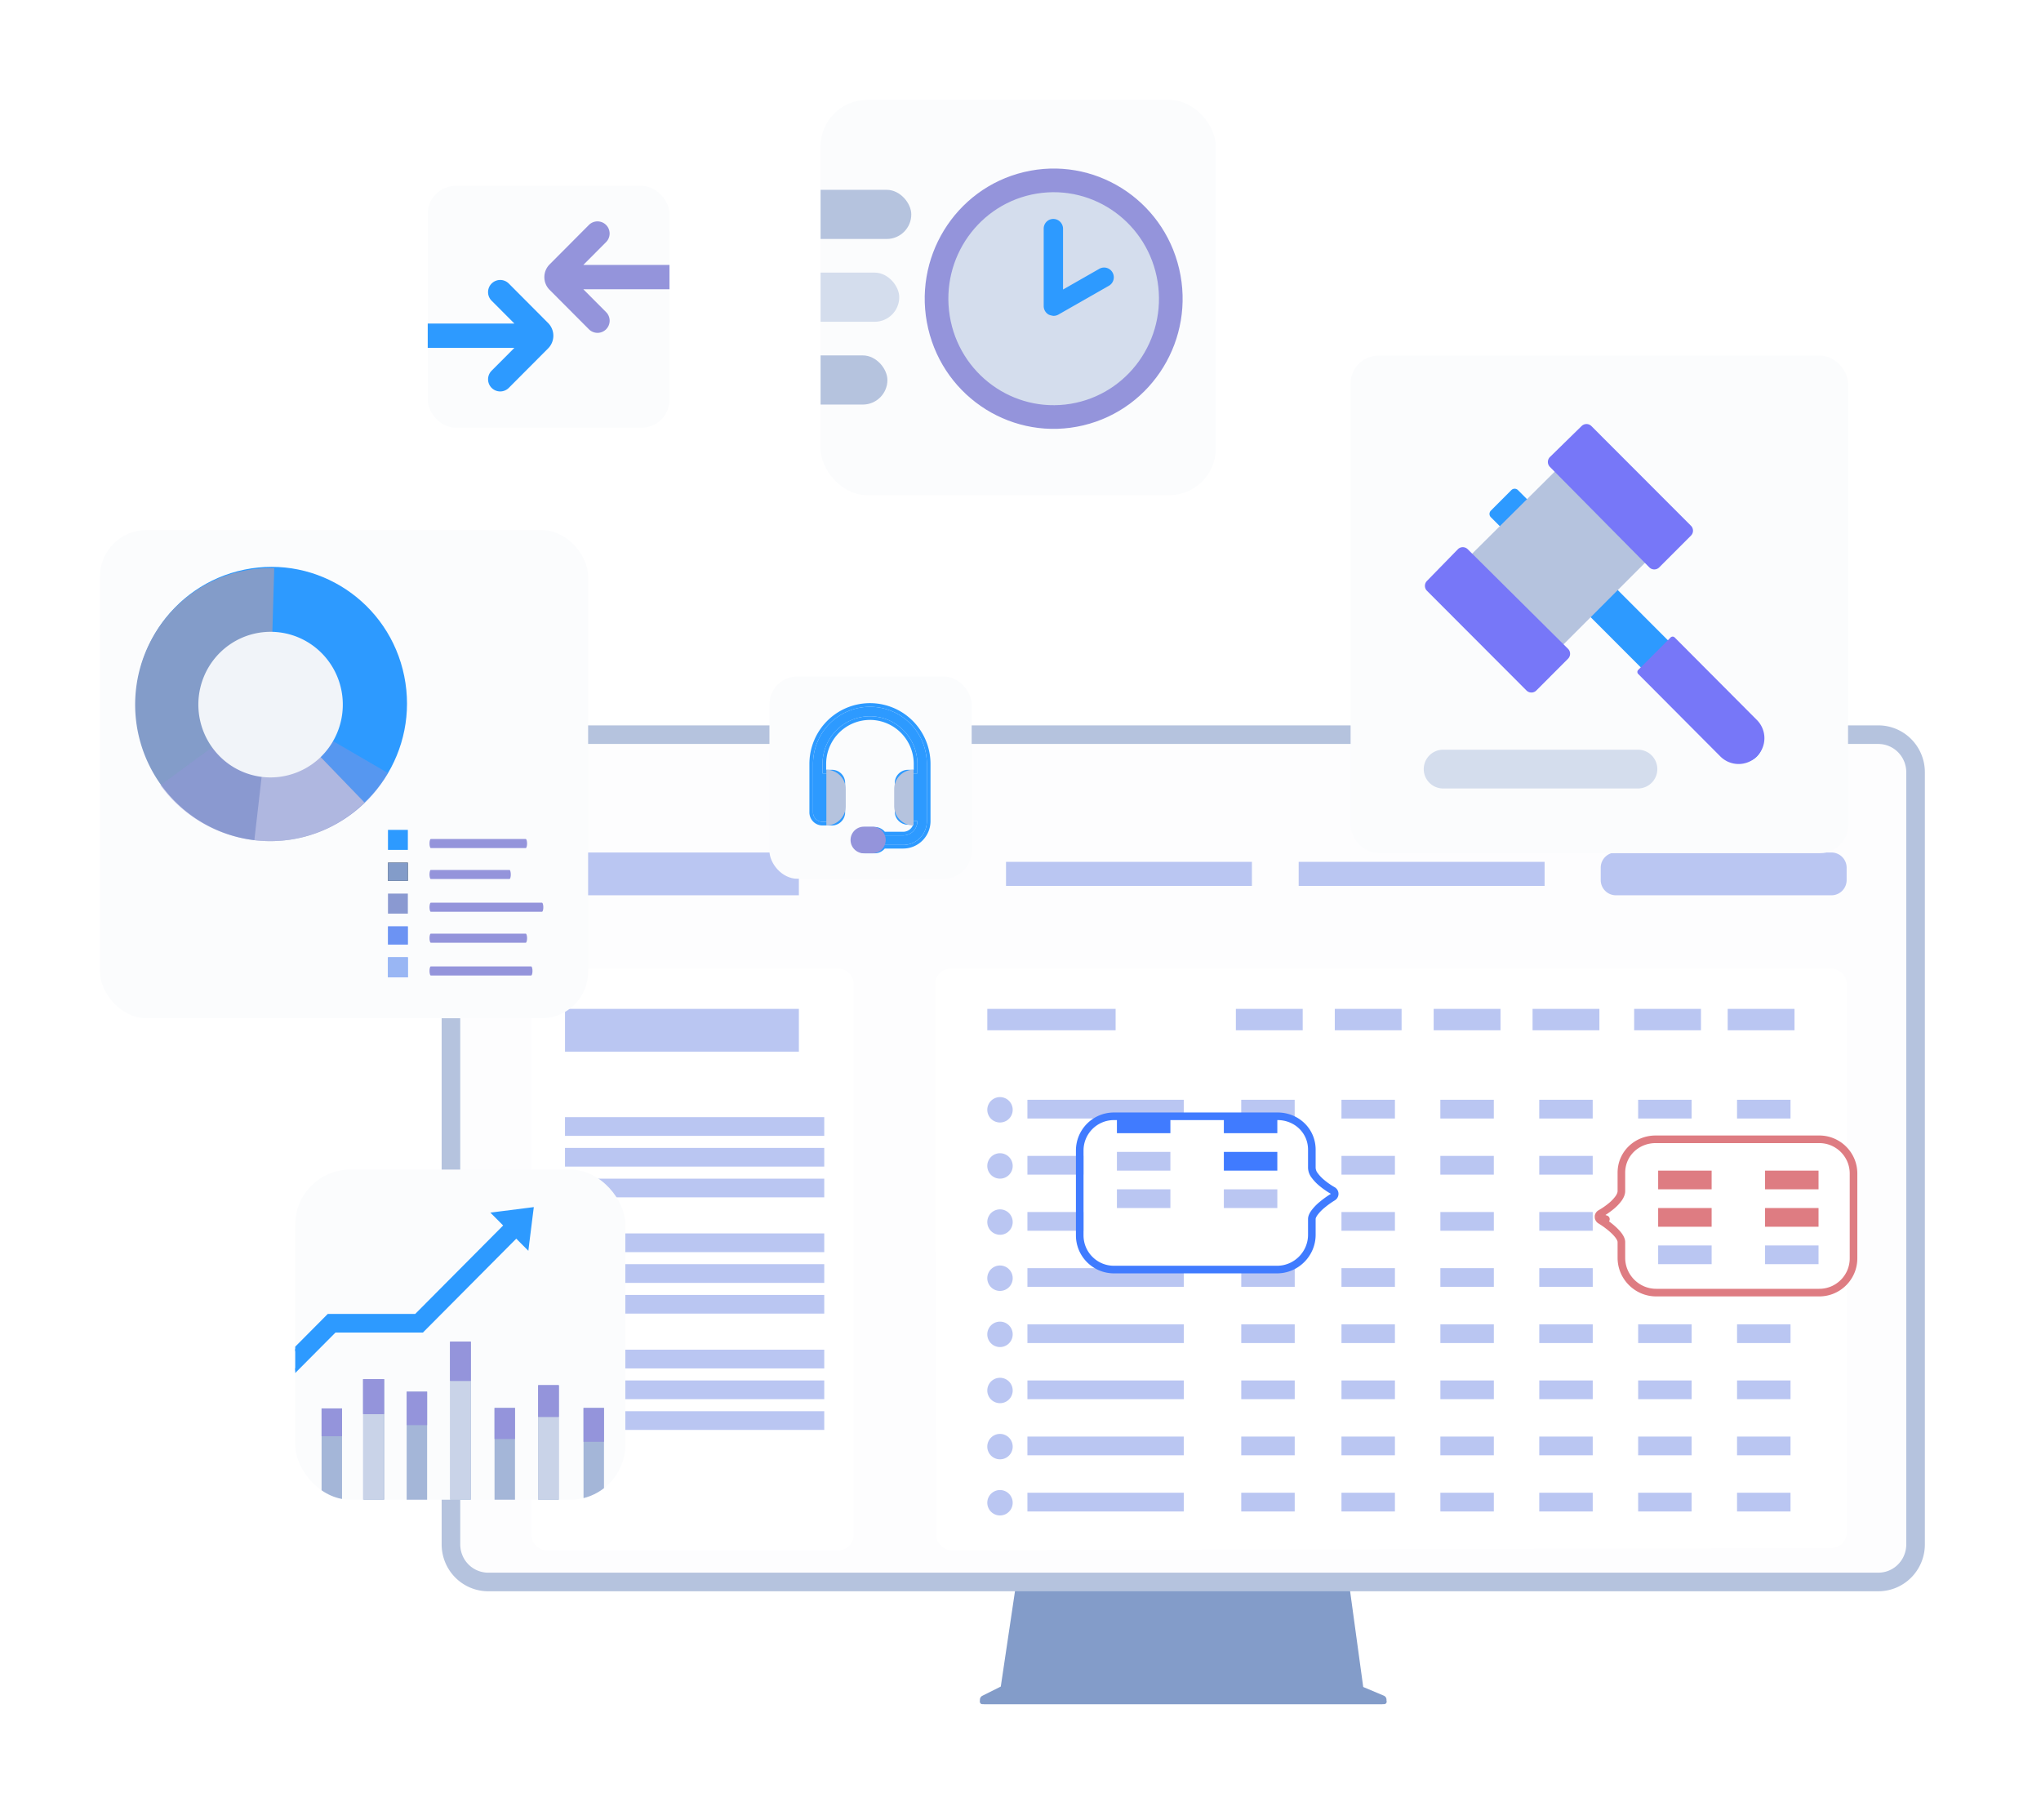<svg xmlns="http://www.w3.org/2000/svg" fill="none" viewBox="0 0 878 783">
  <g filter="url(#a)">
    <path fill="#839CC9" d="m595.33 729.36-8.9-3.75-6.11-44.63H437.14l-6.62 44.45-7.96 3.98a1.9 1.9 0 0 0 .84 3.58h171.2a1.9 1.9 0 0 0 .73-3.63Z"/>
    <path fill="#839CC9" d="M595.48 733H422.56c-.28 0-.55-.12-.74-.32a1.06 1.06 0 0 1 .74-1.8h172.92a1.04 1.04 0 0 1 1.04 1.06 1.06 1.06 0 0 1-1.04 1.05Z"/>
    <g filter="url(#b)">
      <path fill="#FBFCFD" fill-opacity=".6" d="M808.04 676.44H210c-3.19 0-6.24-1.29-8.49-3.57a12.26 12.26 0 0 1-3.52-8.6v-332.1c0-3.23 1.27-6.32 3.52-8.6A11.94 11.94 0 0 1 210 320h598.03c3.18 0 6.23 1.29 8.49 3.57a12.26 12.26 0 0 1 3.51 8.6v332.1a12.2 12.2 0 0 1-3.52 8.6 11.94 11.94 0 0 1-8.48 3.57Z"/>
      <path stroke="#B5C3DE" stroke-width="8" d="M808.04 680.44a15.9 15.9 0 0 0 11.33-4.76 16.2 16.2 0 0 0 4.67-11.4V332.16a16.2 16.2 0 0 0-4.67-11.4c-3-3.04-7.07-4.75-11.33-4.76H210c-4.27 0-8.34 1.72-11.34 4.76a16.28 16.28 0 0 0-4.67 11.4v332.12c0 4.27 1.68 8.37 4.67 11.4 3 3.04 7.07 4.75 11.33 4.76h598.04Z"/>
    </g>
  </g>
  <g filter="url(#c)">
    <path fill="#fff" d="M408.86 402.79a6.54 6.54 0 0 0-6.55 6.55l.52 236.98a6.54 6.54 0 0 0 6.56 6.53l378.47-.93c3.6 0 6.52-2.94 6.52-6.54V409.33a6.54 6.54 0 0 0-6.54-6.54H408.86Z"/>
    <path fill="#BAC6F2" d="M424.72 420.03v9.2h55.2v-9.2h-55.2Zm106.93 0v9.2h28.75v-9.2h-28.75Zm42.55 0v9.2h28.74v-9.2H574.2Zm42.54 0v9.2h28.75v-9.2h-28.75Zm42.54 0v9.2h28.75v-9.2h-28.75Zm43.7 0v9.2h28.74v-9.2h-28.75Zm40.24 0v9.2h28.74v-9.2h-28.74Zm-209.27 39.1v8.05h23v-8.05h-23Zm43.12 0v8.05h23v-8.05h-23Zm42.54 0v8.05h23v-8.05h-23Zm42.54 0v8.05h23v-8.05h-23Zm42.55 0v8.05h23v-8.05h-23Zm42.54 0v8.05h23v-8.05h-23Zm-305.27 0v8.05h67.26v-8.05h-67.26Zm-11.79 9.77a5.46 5.46 0 1 0 0-10.92 5.46 5.46 0 0 0 0 10.92Zm103.77 14.37v8.05h23v-8.05h-23Zm43.12 0v8.05h23v-8.05h-23Zm42.54 0v8.05h23v-8.05h-23Zm42.54 0v8.05h23v-8.05h-23Zm42.55 0v8.05h23v-8.05h-23Zm42.54 0v8.05h23v-8.05h-23Zm-305.27 0v8.05h67.26v-8.05h-67.26Zm-11.79 9.78a5.46 5.46 0 1 0 0-10.93 5.46 5.46 0 0 0 0 10.93Zm103.78 14.37v8.05h23v-8.05h-23Zm43.11 0v8.05h23v-8.05h-23Zm42.55 0v8.05h23v-8.05h-23Zm42.54 0v8.05h23v-8.05h-23Zm42.54 0v8.05h23v-8.05h-23Zm42.54 0v8.05h23v-8.05h-23Zm-305.27 0v8.05h67.26v-8.05h-67.26Zm-11.79 9.78a5.46 5.46 0 1 0 0-10.93 5.46 5.46 0 0 0 0 10.92Zm103.78 14.36v8.05h23v-8.05h-23Zm43.11 0v8.05h23v-8.05h-23Zm42.55 0v8.05h23v-8.05h-23Zm42.54 0v8.05h23v-8.05h-23Zm42.54 0v8.05h23v-8.05h-23Zm42.54 0v8.05h23v-8.05h-23Zm-305.27 0v8.05h67.26v-8.05h-67.26Zm-11.79 9.78a5.46 5.46 0 1 0 0-10.93 5.46 5.46 0 0 0 0 10.93Zm103.78 14.37v8.05h23v-8.05h-23Zm43.11 0v8.05h23v-8.05h-23Zm42.55 0v8.05h23v-8.05h-23Zm42.54 0v8.05h23v-8.05h-23Zm42.54 0v8.05h23v-8.05h-23Zm42.54 0v8.05h23v-8.05h-23Zm-305.27 0v8.05h67.26v-8.05h-67.26Zm-11.79 9.78a5.46 5.46 0 1 0 0-10.93 5.46 5.46 0 0 0 0 10.93Zm103.78 14.37v8.04h23v-8.04h-23Zm43.11 0v8.04h23v-8.04h-23Zm42.55 0v8.04h23v-8.04h-23Zm42.54 0v8.04h23v-8.04h-23Zm42.54 0v8.04h23v-8.04h-23Zm42.54 0v8.04h23v-8.04h-23Zm-305.27 0v8.04h67.26v-8.04h-67.26Zm-11.79 9.77a5.46 5.46 0 1 0 0-10.92 5.46 5.46 0 0 0 0 10.92ZM533.96 604v8.05h23V604h-23Zm43.11 0v8.05h23V604h-23Zm42.55 0v8.05h23V604h-23Zm42.54 0v8.05h23V604h-23Zm42.54 0v8.05h23V604h-23Zm42.54 0v8.05h23V604h-23Zm-305.27 0v8.05h67.26V604h-67.26Zm-11.79 9.78a5.46 5.46 0 1 0 0-10.93 5.46 5.46 0 0 0 0 10.93Zm103.78 14.37v8.05h23v-8.05h-23Zm43.11 0v8.05h23v-8.05h-23Zm42.55 0v8.05h23v-8.05h-23Zm42.54 0v8.05h23v-8.05h-23Zm42.54 0v8.05h23v-8.05h-23Zm42.54 0v8.05h23v-8.05h-23Zm-305.27 0v8.05h67.26v-8.05h-67.26Zm-11.79 9.77a5.46 5.46 0 1 0 0-10.92 5.46 5.46 0 0 0 0 10.92Zm-86.52-285.15H237.88v18.4h105.78v-18.4Zm194.89 4.03H432.77v10.34h105.78V356.8Zm125.91 0H558.67v10.34h105.79V356.8Zm123.38-4.03h-92.7a6.54 6.54 0 0 0-6.54 6.54v5.31a6.54 6.54 0 0 0 6.55 6.55h92.7a6.54 6.54 0 0 0 6.54-6.55v-5.3a6.54 6.54 0 0 0-6.55-6.55Z"/>
    <path fill="#fff" d="M360.69 402.79H235.22a6.54 6.54 0 0 0-6.54 6.54v237a6.54 6.54 0 0 0 6.54 6.54H360.7a6.54 6.54 0 0 0 6.54-6.54v-237a6.54 6.54 0 0 0-6.54-6.54Z"/>
    <path fill="#BAC6F2" d="M354.58 466.6H243.05v8.05h111.53v-8.05Zm0 50.02H243.05v8.05h111.53v-8.05Zm0 50.01H243.05v8.05h111.53v-8.05Zm-10.92-146.6h-100.6v18.4h100.6v-18.4Zm10.92 59.79H243.05v8.05h111.53v-8.05Zm0 50.02H243.05v8.05h111.53v-8.05Zm0 50.02H243.05v8.04h111.53v-8.04Zm0-86.81H243.05v8.05h111.53v-8.05Zm0 50.01H243.05v8.05h111.53v-8.05Zm0 50.02H243.05v8.05h111.53v-8.05Z"/>
    <g filter="url(#d)">
      <path fill="#fff" d="M466.11 503.53c0 7.23 5.86 13.09 13.09 13.09h70.16c7.32 0 13.33-6 13.33-13.33v-6.8c0-4.98 9.84-10.82 9.84-10.82s-9.84-5.4-9.84-11.09v-7.89c0-7.23-5.86-12.74-13.1-12.74h-70.4a13.09 13.09 0 0 0-13.08 13.09v36.49Z"/>
      <path stroke="#407BFF" stroke-linejoin="round" stroke-width="3.27" d="M573.37 487.08a1.64 1.64 0 0 0-.05-2.84l-.02-.01h-.01l-.06-.04a21.41 21.41 0 0 1-1.35-.82 32.84 32.84 0 0 1-3.22-2.36 17.9 17.9 0 0 1-3.1-3.24 5.72 5.72 0 0 1-1.23-3.19v-7.89c0-8.2-6.66-14.37-14.73-14.37h-70.4a14.72 14.72 0 0 0-14.72 14.72v36.49c0 8.13 6.59 14.72 14.72 14.72h70.16c8.23 0 14.96-6.73 14.97-14.96v-6.8c0-.73.38-1.68 1.22-2.81a19.62 19.62 0 0 1 3.12-3.22 38.86 38.86 0 0 1 4.31-3.14l.3-.18.07-.05h.01v-.01Z"/>
    </g>
    <path fill="#407BFF" d="M480.48 465.45v8.05h23v-8.05h-23Zm46 0v8.05h23v-8.05h-23Z"/>
    <path fill="#BAC6F2" d="M480.48 481.55v8.05h23v-8.05h-23Z"/>
    <path fill="#407BFF" d="M526.48 481.55v8.05h23v-8.05h-23Z"/>
    <path fill="#BAC6F2" d="M480.48 497.64v8.05h23v-8.05h-23Zm46 .01v8.04h23v-8.04h-23Z"/>
    <path fill="#fff" stroke="#DE7C82" stroke-linejoin="round" stroke-width="3.27" d="M687.65 509.46c0 .6.3 1.14.8 1.44l.02.01a5.83 5.83 0 0 0 .37.23 37.56 37.56 0 0 1 4.31 3.14c1.18 1 2.3 2.1 3.13 3.21.84 1.14 1.21 2.1 1.21 2.82v6.8c0 8.23 6.74 14.96 14.97 14.96h70.16c8.13 0 14.73-6.6 14.73-14.72v-36.5c0-8.12-6.6-14.72-14.73-14.72h-70.4c-8.07 0-14.73 6.19-14.73 14.38v7.9c0 .94-.41 2.02-1.23 3.18a17.84 17.84 0 0 1-3.1 3.24 32.65 32.65 0 0 1-4.63 3.21l-.02.02m-.86 1.4 3.18 1.03-.29.17a23.38 23.38 0 0 1-.42.24l-.03.02h-.01l-.79-1.43-.79-1.43m-.85 1.4c.01-.58.34-1.12.85-1.4m-.85 1.4.85-1.4"/>
    <path fill="#DE7C82" d="M713.31 489.6v8.04h23v-8.04h-23Zm45.99 0v8.04h23v-8.04h-23Zm-45.99 16.1v8.04h23v-8.05h-23Zm45.99 0v8.04h23v-8.05h-23Z"/>
    <path fill="#BAC6F2" d="M713.31 521.8v8.04h23v-8.05h-23Zm45.99 0v8.04h23v-8.05h-23Z"/>
  </g>
  <g filter="url(#e)">
    <g clip-path="url(#f)">
      <rect width="142" height="142" x="127" y="493" fill="#FBFCFD" rx="23.68"/>
      <path fill="#A4B6D8" d="M147.14 641.04h-8.8v-45.3h8.8v45.3Zm18.13-57.9h-8.8v57.9h8.8v-57.9Zm18.47 5.39h-8.8v52.5h8.8v-52.5Zm18.8-21.49h-8.8v74h8.8v-74Zm19 28.49h-8.8v45.5h8.8v-45.5Zm18.8-9.75h-8.8v55.26h8.8v-55.26Zm19.48 9.75h-8.8v45.5h8.8v-45.5Z"/>
      <path fill="#C9D3E8" d="M165 641.04h-8.84v-57.9H165v57.9Zm37.42-74h-8.84v74h8.84v-74Zm37.97 18.74h-8.84v55.26h8.83v-55.26Z"/>
      <path fill="#9494DB" d="M147.14 607.7h-8.8v-11.96h8.8v11.96Zm18.13-24.56h-8.8v15.03h8.8v-15.03Zm18.47 5.39h-8.8v14.4h8.8v-14.4Zm18.8-21.49h-8.8v16.84h8.8v-16.84Zm19 28.49h-8.8v13.36h8.8v-13.36Zm18.8-9.75h-8.8v13.58h8.8v-13.58Zm19.48 9.75h-8.8v14.55h8.8v-14.55Z"/>
      <path fill="#9494DB" d="M165 598.17h-8.84v-15.03H165v15.03Zm37.42-31.13h-8.84v16.84h8.84v-16.84Zm37.97 18.74h-8.84v13.58h8.83v-13.58Z"/>
      <path fill="#2D9AFF" stroke="#2D9AFF" stroke-width="1.45" d="m228.68 510.91.12-.93-.93.12-13.9 1.76-1.47.19 1.04 1.04 3.93 3.96-38.55 38.77H141.3l-.21.21-23.24 23.38-1.23 1.23h9.23l.21-.21 17.95-18.05h37.62l.21-.22 40.25-40.47 3.61 3.63 1.05 1.05.18-1.47 1.75-13.99Z"/>
    </g>
  </g>
  <g filter="url(#g)">
    <rect width="210" height="210" x="43" y="216" fill="#FBFCFD" rx="20"/>
    <path fill="#2D9AFF" d="M128.46 348.11c31.54-6.48 51.88-37.49 45.44-69.26-6.44-31.78-37.23-52.29-68.77-45.81-31.53 6.48-51.88 37.49-45.43 69.27 6.44 31.77 37.23 52.28 68.76 45.8Z"/>
    <path fill="#839CC9" d="m116.24 291.12 40.56 42.13a58.04 58.04 0 0 1-24.56 14.32 57.64 57.64 0 0 1-28.35.9 57.96 57.96 0 0 1-25.4-12.75 58.7 58.7 0 0 1-16.4-23.35 59.22 59.22 0 0 1 6.68-55.12 58.32 58.32 0 0 1 21.5-18.66 57.72 57.72 0 0 1 27.7-6.18l-1.73 58.71Z"/>
    <path fill="#fff" d="m116.12 291.1 40.68 42.11a58.3 58.3 0 0 1-21.88 13.48 58 58 0 0 1-25.51 2.74l6.71-58.33Z" opacity=".5"/>
    <path fill="#9494DB" d="m116.27 291.1 50.63 29.44a57.41 57.41 0 0 1-9.3 12.2 58.66 58.66 0 0 1-41.33 17.08 58.66 58.66 0 0 1-41.34-17.08 60.41 60.41 0 0 1-5.92-6.96l47.25-34.68Z" opacity=".4"/>
    <path fill="#F1F4F9" d="M94.38 313.2a31.54 31.54 0 0 1-6.68-34.11 31.27 31.27 0 0 1 11.45-14.04 30.91 30.91 0 0 1 34.5 0 31.23 31.23 0 0 1 11.45 14.04 31.53 31.53 0 0 1-6.68 34.11 31.06 31.06 0 0 1-22.02 9.22 30.87 30.87 0 0 1-22.02-9.22Z"/>
    <path fill="#9494DB" d="M226.15 352.81h-40.8c-.15 0-.3-.2-.4-.57a4.74 4.74 0 0 1-.18-1.39c0-.52.06-1.01.17-1.38.1-.37.26-.57.4-.57h40.8c.16 0 .3.2.42.57a5.47 5.47 0 0 1 0 2.77c-.11.37-.26.57-.41.57Zm-6.99 13.31h-33.81c-.16 0-.3-.2-.41-.57a5.56 5.56 0 0 1 0-2.77c.1-.37.25-.57.4-.57h33.82c.15 0 .3.2.4.57a5.6 5.6 0 0 1 .01 2.77c-.11.36-.26.57-.41.57Zm13.98 14.09h-47.8c-.14 0-.3-.2-.4-.57a5.53 5.53 0 0 1 0-2.77c.1-.37.26-.57.4-.57h47.8c.15 0 .3.2.4.57.12.37.18.87.18 1.38 0 .52-.06 1.02-.17 1.39-.11.37-.26.57-.41.57Zm-6.99 13.31h-40.8c-.15 0-.3-.2-.4-.57a4.74 4.74 0 0 1-.18-1.39c0-.51.06-1.01.17-1.38.1-.37.26-.57.4-.57h40.8c.16 0 .3.2.42.57a5.53 5.53 0 0 1 0 2.77c-.11.37-.26.57-.41.57Zm2.33 14.09h-43.13c-.15 0-.3-.2-.4-.57a5.1 5.1 0 0 1-.18-1.39c0-.51.06-1.01.17-1.38.1-.37.26-.57.4-.57h43.14c.15 0 .3.2.4.57.12.37.18.87.18 1.38a5.1 5.1 0 0 1-.17 1.39c-.11.37-.26.57-.41.57Z"/>
    <path fill="#2D9AFF" d="M175.45 344.98h-8.55v8.61h8.55V345Z"/>
    <path fill="#263238" d="M175.45 359.07h-8.55v7.83h8.55v-7.83Z"/>
    <path fill="#8A99D1" d="M175.45 372.38h-8.55V381h8.55v-8.62Z"/>
    <path fill="#407BFF" d="M175.45 386.48h-8.55v7.82h8.55v-7.82Zm0 13.3h-8.55v8.62h8.55v-8.62Z"/>
    <path fill="#839CC9" d="M175.45 359.07h-8.55v7.83h8.55v-7.83Z"/>
    <path fill="#AFB6E1" d="M175.45 386.48h-8.55v7.82h8.55v-7.82Z" opacity=".4"/>
    <path fill="#D4DDED" d="M175.45 399.78h-8.55v8.62h8.55v-8.62Z" opacity=".6"/>
  </g>
  <g filter="url(#h)">
    <rect width="87" height="87" x="331" y="279" fill="#FBFCFD" rx="12"/>
    <path fill="#2D9AFF" d="M374.24 296.12c-5.41 0-10.6 2.16-14.43 6a20.54 20.54 0 0 0-5.98 14.5v4.1h4.09a4.07 4.07 0 0 1 4.08 4.09v12.6a4.1 4.1 0 0 1-4.08 4.1h-4.09a4.07 4.07 0 0 1-4.08-4.1v-20.8a24.69 24.69 0 0 1 7.18-17.38 24.47 24.47 0 0 1 26.68-5.33 24.47 24.47 0 0 1 13.25 13.3 24.69 24.69 0 0 1 1.86 9.41v24.6a10.18 10.18 0 0 1-10.2 10.25h-8.7a4.1 4.1 0 0 1-3.54 2.04h-4.08a4.08 4.08 0 0 1-4.08-4.1 4.1 4.1 0 0 1 4.08-4.1h4.08a4.06 4.06 0 0 1 3.53 2.05h8.71a6.1 6.1 0 0 0 6.12-6.15h-4.08a4.07 4.07 0 0 1-4.08-4.1v-12.3a4.1 4.1 0 0 1 4.08-4.09h4.08v-4.1a20.56 20.56 0 0 0-12.6-18.93 20.33 20.33 0 0 0-7.8-1.56Z"/>
    <path fill="#2D9AFF" fill-rule="evenodd" d="M374.24 297.69c-5 0-9.79 1.99-13.32 5.54a18.98 18.98 0 0 0-5.52 13.38v2.54h2.52a5.63 5.63 0 0 1 5.64 5.66v12.6a5.67 5.67 0 0 1-5.64 5.67h-4.09a5.63 5.63 0 0 1-5.64-5.66v-20.8a26.26 26.26 0 0 1 7.63-18.5 26.03 26.03 0 0 1 28.39-5.67 26.02 26.02 0 0 1 14.1 14.16 26.24 26.24 0 0 1 1.98 10v24.6a11.8 11.8 0 0 1-3.45 8.34 11.74 11.74 0 0 1-8.32 3.46h-7.9a5.65 5.65 0 0 1-4.34 2.05h-4.08a5.63 5.63 0 0 1-5.64-5.66 5.67 5.67 0 0 1 5.64-5.66h4.08a5.63 5.63 0 0 1 4.35 2.05h7.9a4.55 4.55 0 0 0 4.28-3.03h-2.25a5.64 5.64 0 0 1-5.64-5.66v-12.3a5.67 5.67 0 0 1 5.64-5.65h2.52v-2.54a19.01 19.01 0 0 0-5.52-13.38 18.84 18.84 0 0 0-13.32-5.55Zm20.4 18.92a20.56 20.56 0 0 0-12.6-18.93 20.33 20.33 0 0 0-22.23 4.44 20.54 20.54 0 0 0-5.98 14.5v4.1h4.09a4.07 4.07 0 0 1 4.08 4.09v12.6a4.1 4.1 0 0 1-4.08 4.1h-4.09a4.07 4.07 0 0 1-4.08-4.1v-20.8a24.69 24.69 0 0 1 7.18-17.38 24.47 24.47 0 0 1 26.68-5.33 24.47 24.47 0 0 1 13.25 13.3 24.69 24.69 0 0 1 1.86 9.41v24.6a10.18 10.18 0 0 1-10.2 10.25h-8.7a4.1 4.1 0 0 1-3.54 2.04h-4.08a4.08 4.08 0 0 1-4.08-4.1 4.1 4.1 0 0 1 4.08-4.1h4.08a4.06 4.06 0 0 1 3.53 2.05h8.71a6.1 6.1 0 0 0 6.12-6.15h-4.08a4.07 4.07 0 0 1-4.08-4.1v-12.3a4.1 4.1 0 0 1 4.08-4.09h4.08v-4.1Z" clip-rule="evenodd"/>
    <path fill="#B5C3DE" d="M355.48 319.11c4.6 0 8.34 3.74 8.34 8.34v7.3c0 4.6-3.73 8.33-8.34 8.33V319.1Z"/>
    <path fill="#9494DB" d="M371.63 355.06a5.73 5.73 0 0 1 0-11.46h3.65a5.73 5.73 0 0 1 0 11.46h-3.64Z"/>
    <path fill="#B5C3DE" d="M393 343.08a8.34 8.34 0 0 1-8.34-8.34v-7.3c0-4.6 3.73-8.33 8.33-8.33v23.97Z"/>
  </g>
  <g filter="url(#i)">
    <rect width="214" height="214" x="581" y="141" fill="#FBFCFD" rx="12"/>
    <path fill="#2D9AFF" d="M755.76 313.4a8.25 8.25 0 0 1-11.67 0L641.34 210.5a2 2 0 0 1 0-2.83l8.82-8.84a2 2 0 0 1 2.83 0l102.77 102.92a8.25 8.25 0 0 1 0 11.65Z"/>
    <path fill="#7777F8" d="M755.77 313.39a11.1 11.1 0 0 1-15.72-.01l-35.33-35.47a1.22 1.22 0 0 1 0-1.72l13.96-13.98a1.23 1.23 0 0 1 1.73 0l35.37 35.5a11.1 11.1 0 0 1-.01 15.68Z"/>
    <path fill="#B5C3DE" d="m679.86 179.92-58.26 57.86 38.96 39.45 58.25-58.29-38.95-39.02Z"/>
    <path fill="#D4DDED" d="M704.32 310.5H621.1a8.34 8.34 0 1 0 0 16.67h83.22a8.34 8.34 0 1 0 0-16.67Z"/>
    <path fill="#7777F8" d="m627.12 224.3-13.3 13.63a3 3 0 0 0 .03 4.21l42.81 42.88a3 3 0 0 0 4.25 0l13.64-13.67a3 3 0 0 0 0-4.24l-43.17-42.85a3 3 0 0 0-4.26.03Zm53.26-53.03-13.61 13.32a3 3 0 0 0-.04 4.25l42.78 43.23a3 3 0 0 0 4.26 0l13.65-13.66a3 3 0 0 0 0-4.24L684.6 171.3a3 3 0 0 0-4.22-.02Z"/>
  </g>
  <g filter="url(#j)">
    <g clip-path="url(#k)">
      <rect width="104" height="104" x="184" y="68" fill="#FBFCFD" rx="12"/>
      <path fill="#9494DB" d="M260.77 129.63a5.22 5.22 0 0 1-7.43.03l-16.91-16.96a7.75 7.75 0 0 1 0-10.94l16.9-16.97a5.22 5.22 0 1 1 7.4 7.37l-9.8 9.83h37.45v10.47h-37.44l9.8 9.83a5.22 5.22 0 0 1 .03 7.34Z"/>
      <path fill="#2D9AFF" d="m221.28 137.66-9.8 9.83a5.22 5.22 0 1 0 7.4 7.37l16.9-16.96a7.75 7.75 0 0 0 0-10.94l-16.9-16.97a5.22 5.22 0 0 0-7.4 7.38l9.8 9.82h-37.45v10.47h37.44Z"/>
    </g>
  </g>
  <g filter="url(#l)">
    <g clip-path="url(#m)">
      <rect width="170" height="170" x="353" y="31" fill="#FBFCFD" rx="20"/>
      <path fill="#9494DB" d="M466.01 170.99c29.81-7.1 48.28-37.25 41.24-67.34-7.03-30.09-36.9-48.72-66.72-41.62-29.81 7.1-48.28 37.25-41.24 67.34 7.03 30.08 36.9 48.72 66.72 41.62Z"/>
      <path fill="#D4DDED" d="M460.53 161.72c24.69-4.06 41.46-27.58 37.45-52.55C493.97 84.2 470.7 67.25 446 71.3c-24.69 4.05-41.45 27.58-37.45 52.55 4.01 24.97 27.28 41.92 51.97 37.87Z"/>
      <path fill="#2D9AFF" d="M457.3 112.56V86.42c0-1.12-.44-2.18-1.22-2.97a4.14 4.14 0 0 0-7.1 2.97v33.27a4.23 4.23 0 0 0 2.04 3.6c.62.38 2.1.6 2.1.6.66.01 1.32-.13 1.93-.41l.07-.03 21.92-12.52h.01a4.19 4.19 0 0 0 1.54-5.7 4.16 4.16 0 0 0-5.65-1.6l-15.64 8.93Z"/>
      <rect width="75.67" height="21.14" x="316.35" y="69.68" fill="#B5C3DE" rx="10.57"/>
      <rect width="74.56" height="21.14" x="312.28" y="105.29" fill="#D4DDED" rx="10.57"/>
      <rect width="74.56" height="21.14" x="307.19" y="140.9" fill="#B5C3DE" rx="10.57"/>
    </g>
  </g>
  <defs>
    <filter id="a" width="736.2" height="519.15" x="140.92" y="262.92" color-interpolation-filters="sRGB" filterUnits="userSpaceOnUse">
      <feFlood flood-opacity="0" result="BackgroundImageFix"/>
      <feColorMatrix in="SourceAlpha" result="hardAlpha" values="0 0 0 0 0 0 0 0 0 0 0 0 0 0 0 0 0 0 127 0"/>
      <feOffset/>
      <feGaussianBlur stdDeviation="24.54"/>
      <feComposite in2="hardAlpha" operator="out"/>
      <feColorMatrix values="0 0 0 0 0.424 0 0 0 0 0.388 0 0 0 0 1 0 0 0 0.2 0"/>
      <feBlend in2="BackgroundImageFix" result="effect1_dropShadow_682_2257"/>
      <feBlend in="SourceGraphic" in2="effect1_dropShadow_682_2257" result="shape"/>
    </filter>
    <filter id="b" width="758.04" height="492.44" x="130" y="252" color-interpolation-filters="sRGB" filterUnits="userSpaceOnUse">
      <feFlood flood-opacity="0" result="BackgroundImageFix"/>
      <feGaussianBlur in="BackgroundImageFix" stdDeviation="30"/>
      <feComposite in2="SourceAlpha" operator="in" result="effect1_backgroundBlur_682_2257"/>
      <feBlend in="SourceGraphic" in2="effect1_backgroundBlur_682_2257" result="shape"/>
    </filter>
    <filter id="c" width="668.46" height="398.25" x="179.6" y="317.6" color-interpolation-filters="sRGB" filterUnits="userSpaceOnUse">
      <feFlood flood-opacity="0" result="BackgroundImageFix"/>
      <feColorMatrix in="SourceAlpha" result="hardAlpha" values="0 0 0 0 0 0 0 0 0 0 0 0 0 0 0 0 0 0 127 0"/>
      <feOffset dy="13.91"/>
      <feGaussianBlur stdDeviation="24.54"/>
      <feComposite in2="hardAlpha" operator="out"/>
      <feColorMatrix values="0 0 0 0 0.424 0 0 0 0 0.388 0 0 0 0 1 0 0 0 0.2 0"/>
      <feBlend in2="BackgroundImageFix" result="effect1_dropShadow_682_2257"/>
      <feBlend in="SourceGraphic" in2="effect1_dropShadow_682_2257" result="shape"/>
    </filter>
    <filter id="d" width="211.12" height="167.36" x="413.76" y="415.51" color-interpolation-filters="sRGB" filterUnits="userSpaceOnUse">
      <feFlood flood-opacity="0" result="BackgroundImageFix"/>
      <feColorMatrix in="SourceAlpha" result="hardAlpha" values="0 0 0 0 0 0 0 0 0 0 0 0 0 0 0 0 0 0 127 0"/>
      <feOffset dy="13.91"/>
      <feGaussianBlur stdDeviation="24.54"/>
      <feComposite in2="hardAlpha" operator="out"/>
      <feColorMatrix values="0 0 0 0 0.424 0 0 0 0 0.388 0 0 0 0 1 0 0 0 0.2 0"/>
      <feBlend in2="BackgroundImageFix" result="effect1_dropShadow_682_2257"/>
      <feBlend in="SourceGraphic" in2="effect1_dropShadow_682_2257" result="shape"/>
    </filter>
    <filter id="e" width="213.03" height="213.03" x="91.49" y="467.55" color-interpolation-filters="sRGB" filterUnits="userSpaceOnUse">
      <feFlood flood-opacity="0" result="BackgroundImageFix"/>
      <feColorMatrix in="SourceAlpha" result="hardAlpha" values="0 0 0 0 0 0 0 0 0 0 0 0 0 0 0 0 0 0 127 0"/>
      <feOffset dy="10.06"/>
      <feGaussianBlur stdDeviation="17.76"/>
      <feComposite in2="hardAlpha" operator="out"/>
      <feColorMatrix values="0 0 0 0 0.424 0 0 0 0 0.388 0 0 0 0 1 0 0 0 0.2 0"/>
      <feBlend in2="BackgroundImageFix" result="effect1_dropShadow_682_2257"/>
      <feBlend in="SourceGraphic" in2="effect1_dropShadow_682_2257" result="shape"/>
    </filter>
    <filter id="g" width="294.51" height="294.51" x=".75" y="185.72" color-interpolation-filters="sRGB" filterUnits="userSpaceOnUse">
      <feFlood flood-opacity="0" result="BackgroundImageFix"/>
      <feColorMatrix in="SourceAlpha" result="hardAlpha" values="0 0 0 0 0 0 0 0 0 0 0 0 0 0 0 0 0 0 127 0"/>
      <feOffset dy="11.97"/>
      <feGaussianBlur stdDeviation="21.13"/>
      <feComposite in2="hardAlpha" operator="out"/>
      <feColorMatrix values="0 0 0 0 0.424 0 0 0 0 0.388 0 0 0 0 1 0 0 0 0.2 0"/>
      <feBlend in2="BackgroundImageFix" result="effect1_dropShadow_682_2257"/>
      <feBlend in="SourceGraphic" in2="effect1_dropShadow_682_2257" result="shape"/>
    </filter>
    <filter id="h" width="171.51" height="171.51" x="288.75" y="248.72" color-interpolation-filters="sRGB" filterUnits="userSpaceOnUse">
      <feFlood flood-opacity="0" result="BackgroundImageFix"/>
      <feColorMatrix in="SourceAlpha" result="hardAlpha" values="0 0 0 0 0 0 0 0 0 0 0 0 0 0 0 0 0 0 127 0"/>
      <feOffset dy="11.97"/>
      <feGaussianBlur stdDeviation="21.13"/>
      <feComposite in2="hardAlpha" operator="out"/>
      <feColorMatrix values="0 0 0 0 0.424 0 0 0 0 0.388 0 0 0 0 1 0 0 0 0.2 0"/>
      <feBlend in2="BackgroundImageFix" result="effect1_dropShadow_682_2257"/>
      <feBlend in="SourceGraphic" in2="effect1_dropShadow_682_2257" result="shape"/>
    </filter>
    <filter id="i" width="298.51" height="298.51" x="538.75" y="110.72" color-interpolation-filters="sRGB" filterUnits="userSpaceOnUse">
      <feFlood flood-opacity="0" result="BackgroundImageFix"/>
      <feColorMatrix in="SourceAlpha" result="hardAlpha" values="0 0 0 0 0 0 0 0 0 0 0 0 0 0 0 0 0 0 127 0"/>
      <feOffset dy="11.97"/>
      <feGaussianBlur stdDeviation="21.13"/>
      <feComposite in2="hardAlpha" operator="out"/>
      <feColorMatrix values="0 0 0 0 0.424 0 0 0 0 0.388 0 0 0 0 1 0 0 0 0.2 0"/>
      <feBlend in2="BackgroundImageFix" result="effect1_dropShadow_682_2257"/>
      <feBlend in="SourceGraphic" in2="effect1_dropShadow_682_2257" result="shape"/>
    </filter>
    <filter id="j" width="188.51" height="188.51" x="141.75" y="37.72" color-interpolation-filters="sRGB" filterUnits="userSpaceOnUse">
      <feFlood flood-opacity="0" result="BackgroundImageFix"/>
      <feColorMatrix in="SourceAlpha" result="hardAlpha" values="0 0 0 0 0 0 0 0 0 0 0 0 0 0 0 0 0 0 127 0"/>
      <feOffset dy="11.97"/>
      <feGaussianBlur stdDeviation="21.13"/>
      <feComposite in2="hardAlpha" operator="out"/>
      <feColorMatrix values="0 0 0 0 0.424 0 0 0 0 0.388 0 0 0 0 1 0 0 0 0.2 0"/>
      <feBlend in2="BackgroundImageFix" result="effect1_dropShadow_682_2257"/>
      <feBlend in="SourceGraphic" in2="effect1_dropShadow_682_2257" result="shape"/>
    </filter>
    <filter id="l" width="254.51" height="254.51" x="310.75" y=".72" color-interpolation-filters="sRGB" filterUnits="userSpaceOnUse">
      <feFlood flood-opacity="0" result="BackgroundImageFix"/>
      <feColorMatrix in="SourceAlpha" result="hardAlpha" values="0 0 0 0 0 0 0 0 0 0 0 0 0 0 0 0 0 0 127 0"/>
      <feOffset dy="11.97"/>
      <feGaussianBlur stdDeviation="21.13"/>
      <feComposite in2="hardAlpha" operator="out"/>
      <feColorMatrix values="0 0 0 0 0.424 0 0 0 0 0.388 0 0 0 0 1 0 0 0 0.2 0"/>
      <feBlend in2="BackgroundImageFix" result="effect1_dropShadow_682_2257"/>
      <feBlend in="SourceGraphic" in2="effect1_dropShadow_682_2257" result="shape"/>
    </filter>
    <clipPath id="f">
      <rect width="142" height="142" x="127" y="493" fill="#fff" rx="23.68"/>
    </clipPath>
    <clipPath id="k">
      <rect width="104" height="104" x="184" y="68" fill="#fff" rx="12"/>
    </clipPath>
    <clipPath id="m">
      <rect width="170" height="170" x="353" y="31" fill="#fff" rx="20"/>
    </clipPath>
  </defs>
</svg>
